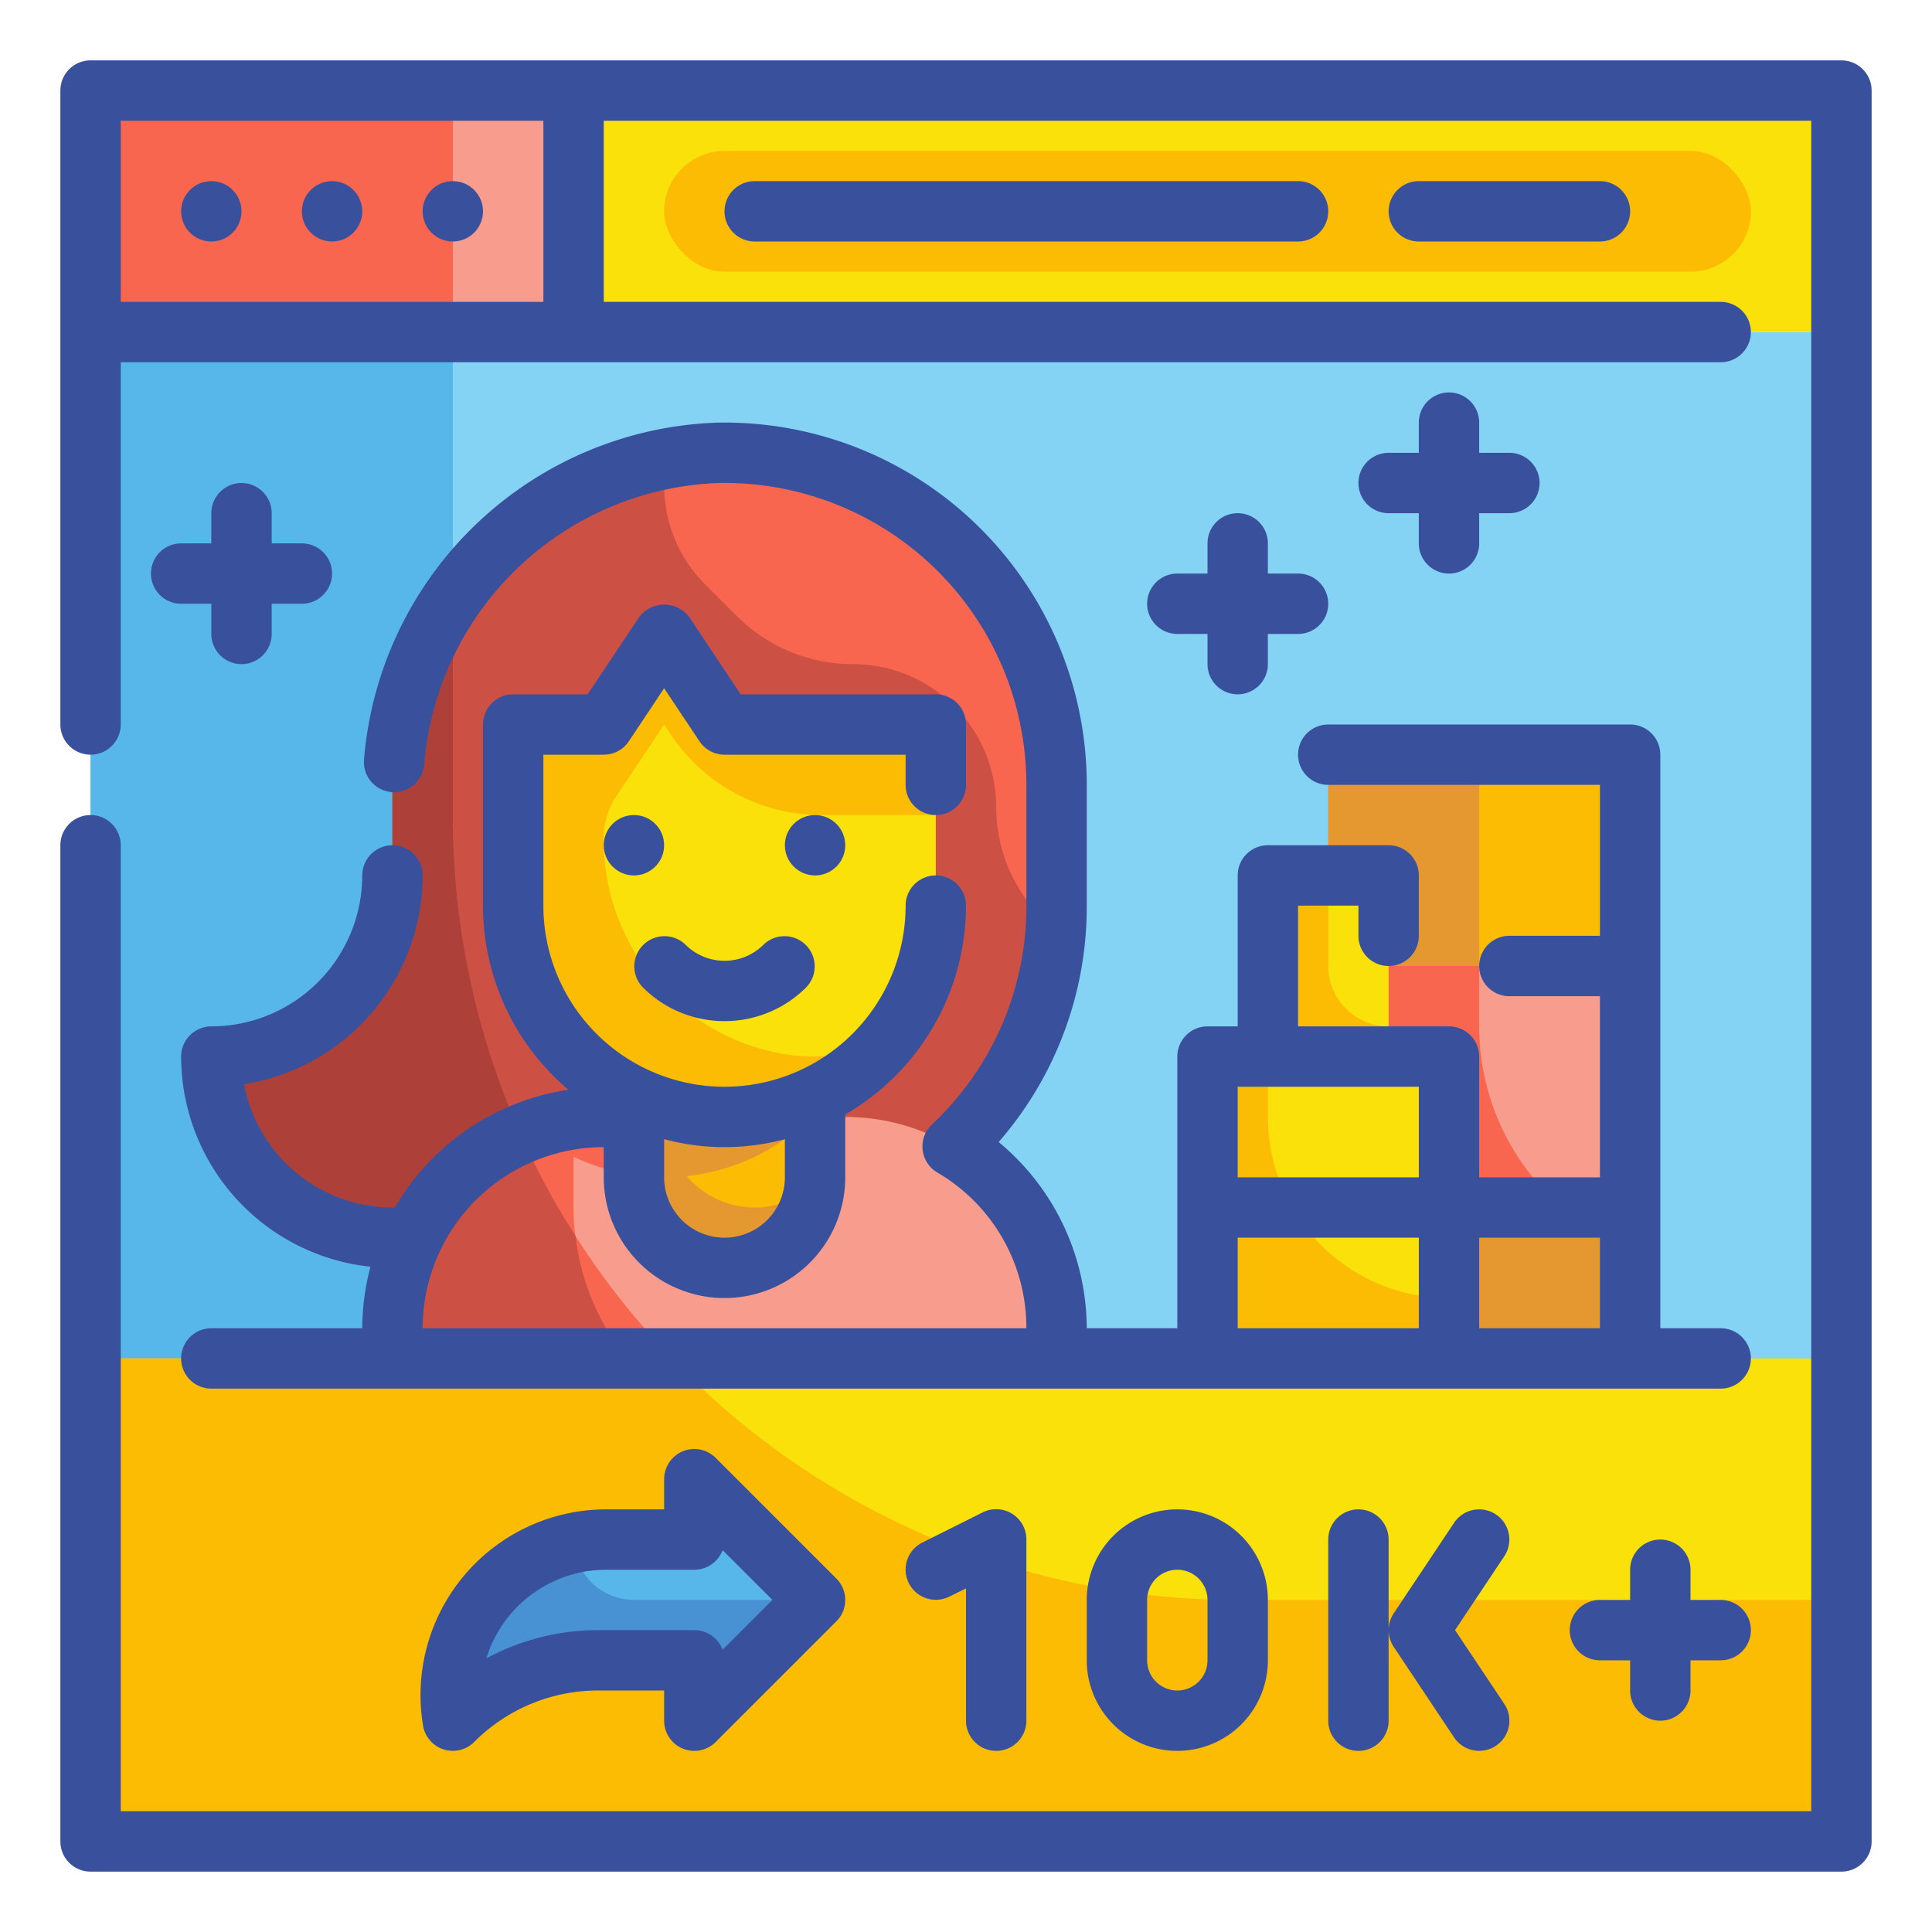 <svg height="512" viewBox="0 0 64 64" width="512" xmlns="http://www.w3.org/2000/svg"><g id="Fill_Outline" data-name="Fill Outline"><g id="Stroke_copy" data-name="Stroke copy"><g><path d="m3 11h58v50h-58z" fill="#84d2f4"/><path d="m41 53a26 26 0 0 1 -26-26v-16h-12v50h58v-8z" fill="#57b7eb"/><path d="m3 45h58v16h-58z" fill="#f9e109"/><path d="m22.248 45h-19.248v16h58v-8h-20a25.918 25.918 0 0 1 -18.752-8z" fill="#fcbc04"/><path d="m3 3h16v8h-16z" fill="#f89c8d"/><path d="m19 3h42v8h-42z" fill="#f9e109"/><rect fill="#fcbc04" height="4" rx="2" width="36" x="22" y="5"/><path d="m3 3h12v8h-12z" fill="#f8664f"/><path d="m27 53-4-4v2h-2.917a5.153 5.153 0 0 0 -5.083 6 6.826 6.826 0 0 1 4.828-2h3.172v2z" fill="#57b7eb"/><path d="m19.012 51.115a5.152 5.152 0 0 0 -4.012 5.885 6.826 6.826 0 0 1 4.828-2h3.172v2l4-4h-6a1.994 1.994 0 0 1 -1.988-1.885z" fill="#4891d3"/><g><path d="m44 25h10v20h-10z" fill="#fcbc04"/><path d="m49 34v-9h-5v20h10v-3.587a8 8 0 0 1 -5-7.413z" fill="#e59730"/><path d="m44 32h10v8h-10z" fill="#f89c8d"/><path d="m49 34v-2h-5v8h7.74a7.955 7.955 0 0 1 -2.74-6z" fill="#f8664f"/><path d="m23.794 15a11.239 11.239 0 0 0 -10.794 11.365v2.635a6 6 0 0 1 -6 6 6 6 0 0 0 6 6h11a11 11 0 0 0 11-11v-4a11 11 0 0 0 -11.206-11z" fill="#f8664f"/><path d="m33 26.747a4.747 4.747 0 0 0 -4.747-4.747 5.44 5.44 0 0 1 -3.846-1.593l-1.017-1.017a4.615 4.615 0 0 1 -1.3-4.2 11.321 11.321 0 0 0 -9.09 11.175v2.635a6 6 0 0 1 -6 6 6 6 0 0 0 6 6h11a10.992 10.992 0 0 0 10.959-10.192 5.219 5.219 0 0 1 -1.959-4.061z" fill="#cc5144"/><path d="m19.1 41h-6.1a6 6 0 0 1 -6-6 6 6 0 0 0 6-6v-2.64a11.555 11.555 0 0 1 2-6.49v7.13a25.764 25.764 0 0 0 4.1 14z" fill="#ad4038"/><path d="m35 45v-1a7 7 0 0 0 -7-7h-8a7 7 0 0 0 -7 7v1z" fill="#f89c8d"/><path d="m20.76 45a7.963 7.963 0 0 1 -1.76-5v-1.683a6.951 6.951 0 0 0 7.884-1.317h-6.884a7 7 0 0 0 -7 7v1z" fill="#f8664f"/><path d="m40 35h8v10h-8z" fill="#f9e109"/><path d="m42 29h4v6h-4z" fill="#f9e109"/><path d="m21 34h6a0 0 0 0 1 0 0v5a3 3 0 0 1 -3 3 3 3 0 0 1 -3-3v-5a0 0 0 0 1 0 0z" fill="#fcbc04"/><path d="m25 40a2.979 2.979 0 0 1 -2.255-1.041 6.955 6.955 0 0 0 4.255-2.073v-2.886h-6v5a2.993 2.993 0 0 0 5.976.242 2.98 2.98 0 0 1 -1.976.758z" fill="#e59730"/><path d="m24 37a7 7 0 0 1 -7-7v-5h3l2-3 2 3h7v5a7 7 0 0 1 -7 7z" fill="#f9e109"/><g fill="#fcbc04"><path d="m24 25-2-3-2 3h-3v5a6.994 6.994 0 0 0 12.273 4.594 6.911 6.911 0 0 1 -2.956.373 7.174 7.174 0 0 1 -6.317-7.222 2.463 2.463 0 0 1 .413-1.365l1.587-2.38.219.328a6 6 0 0 0 4.992 2.672h3.789v-2z"/><path d="m42 37v-2h-2v10h8v-2a6 6 0 0 1 -6-6z"/><path d="m44 32v-3h-2v6h4v-1a2 2 0 0 1 -2-2z"/></g><path d="m22.26 45h-9.26v-1a7.009 7.009 0 0 1 4.24-6.44 25.736 25.736 0 0 0 5.02 7.44z" fill="#f8664f"/><path d="m22.26 45h-9.26v-1a7.009 7.009 0 0 1 4.24-6.44 25.736 25.736 0 0 0 5.02 7.44z" fill="#f8664f"/><path d="m20.76 45h-7.76v-1a7.009 7.009 0 0 1 4.24-6.44 24.376 24.376 0 0 0 1.82 3.38 7.906 7.906 0 0 0 1.7 4.06z" fill="#cc5144"/><path d="m20.76 45h-7.76v-1a7.009 7.009 0 0 1 4.24-6.44 24.376 24.376 0 0 0 1.82 3.38 7.906 7.906 0 0 0 1.7 4.06z" fill="#cc5144"/></g></g></g><g id="Outline_copy" data-name="Outline copy"><g fill="#39519d"><path d="m33 58a1 1 0 0 0 1-1v-6a1 1 0 0 0 -1.447-.9l-2 1a1 1 0 1 0 .894 1.79l.553-.272v4.382a1 1 0 0 0 1 1z"/><path d="m36 53v2a3 3 0 0 0 6 0v-2a3 3 0 0 0 -6 0zm4 0v2a1 1 0 0 1 -2 0v-2a1 1 0 0 1 2 0z"/><path d="m55 57a1 1 0 0 0 1-1v-1h1a1 1 0 0 0 0-2h-1v-1a1 1 0 0 0 -2 0v1h-1a1 1 0 0 0 0 2h1v1a1 1 0 0 0 1 1z"/><path d="m49.555 50.168a1 1 0 0 0 -1.387.277l-2 3a1 1 0 0 0 -.168.555v-3a1 1 0 0 0 -2 0v6a1 1 0 0 0 2 0v-3a1 1 0 0 0 .168.554l2 3a1 1 0 1 0 1.664-1.11l-1.632-2.444 1.63-2.445a1 1 0 0 0 -.275-1.387z"/><path d="m22.617 57.924a1 1 0 0 0 1.09-.217l4-4a1 1 0 0 0 0-1.414l-4-4a1 1 0 0 0 -1.707.707v1h-1.917a6.152 6.152 0 0 0 -6.069 7.164 1 1 0 0 0 1.693.543 5.791 5.791 0 0 1 4.122-1.707h2.171v1a1 1 0 0 0 .617.924zm-2.788-3.924a7.784 7.784 0 0 0 -3.717.935 4.156 4.156 0 0 1 3.971-2.935h2.917a1 1 0 0 0 .937-.649l1.649 1.649-1.649 1.649a1 1 0 0 0 -.937-.649z"/><circle cx="27" cy="28" r="1"/><circle cx="21" cy="28" r="1"/><path d="m24 33.826a3.817 3.817 0 0 0 2.707-1.119 1 1 0 0 0 -1.414-1.414 1.831 1.831 0 0 1 -2.586 0 1 1 0 0 0 -1.414 1.414 3.817 3.817 0 0 0 2.707 1.119z"/><path d="m48 13a1 1 0 0 0 -1 1v1h-1a1 1 0 0 0 0 2h1v1a1 1 0 0 0 2 0v-1h1a1 1 0 0 0 0-2h-1v-1a1 1 0 0 0 -1-1z"/><path d="m41 17a1 1 0 0 0 -1 1v1h-1a1 1 0 0 0 0 2h1v1a1 1 0 0 0 2 0v-1h1a1 1 0 0 0 0-2h-1v-1a1 1 0 0 0 -1-1z"/><path d="m8 16a1 1 0 0 0 -1 1v1h-1a1 1 0 0 0 0 2h1v1a1 1 0 0 0 2 0v-1h1a1 1 0 0 0 0-2h-1v-1a1 1 0 0 0 -1-1z"/><path d="m14 29a1 1 0 0 0 -2 0 5.006 5.006 0 0 1 -5 5 1 1 0 0 0 -1 1 7.01 7.01 0 0 0 6.273 6.962 7.972 7.972 0 0 0 -.273 2.038h-5a1 1 0 0 0 0 2h50a1 1 0 0 0 0-2h-2v-19a1 1 0 0 0 -1-1h-10a1 1 0 0 0 0 2h9v5h-3a1 1 0 0 0 0 2h3v6h-4v-4a1 1 0 0 0 -1-1h-5v-4h2v1a1 1 0 0 0 2 0v-2a1 1 0 0 0 -1-1h-4a1 1 0 0 0 -1 1v5h-1a1 1 0 0 0 -1 1v9h-3a8.041 8.041 0 0 0 -2.918-6.169 11.855 11.855 0 0 0 2.918-7.831v-4a12 12 0 0 0 -12.224-12 12.155 12.155 0 0 0 -11.716 11.143 1 1 0 0 0 1.99.2 10.157 10.157 0 0 1 9.763-9.343 10 10 0 0 1 10.187 10v4a9.9 9.9 0 0 1 -3.13 7.252 1 1 0 0 0 .177 1.587 5.952 5.952 0 0 1 2.953 5.161h-20a6.006 6.006 0 0 1 6-6v1a4 4 0 0 0 8 0v-2.082a8 8 0 0 0 4-6.918 1 1 0 0 0 -2 0 6 6 0 0 1 -12 0v-5h2a1 1 0 0 0 .832-.445l1.168-1.755 1.168 1.752a1 1 0 0 0 .832.448h6v1a1 1 0 0 0 2 0v-2a1 1 0 0 0 -1-1h-6.465l-1.7-2.555a1.039 1.039 0 0 0 -1.664 0l-1.706 2.555h-2.465a1 1 0 0 0 -1 1v6a7.98 7.98 0 0 0 2.831 6.1 8.01 8.01 0 0 0 -5.749 3.9h-.082a5.009 5.009 0 0 1 -4.916-4.084 7.011 7.011 0 0 0 5.916-6.916zm39 15h-4v-3h4zm-6-8v3h-6v-3zm-6 5h6v3h-6zm-15-3.263v1.263a2 2 0 0 1 -4 0v-1.263a7.736 7.736 0 0 0 4 0z"/><path d="m61 2h-58a1 1 0 0 0 -1 1v21a1 1 0 0 0 2 0v-12h53a1 1 0 0 0 0-2h-37v-6h40v56h-56v-32a1 1 0 0 0 -2 0v33a1 1 0 0 0 1 1h58a1 1 0 0 0 1-1v-58a1 1 0 0 0 -1-1zm-57 2h14v6h-14z"/><circle cx="7" cy="7" r="1"/><circle cx="11" cy="7" r="1"/><circle cx="15" cy="7" r="1"/><path d="m25 6a1 1 0 0 0 0 2h18a1 1 0 0 0 0-2z"/><path d="m47 6a1 1 0 0 0 0 2h6a1 1 0 0 0 0-2z"/></g></g></g></svg>